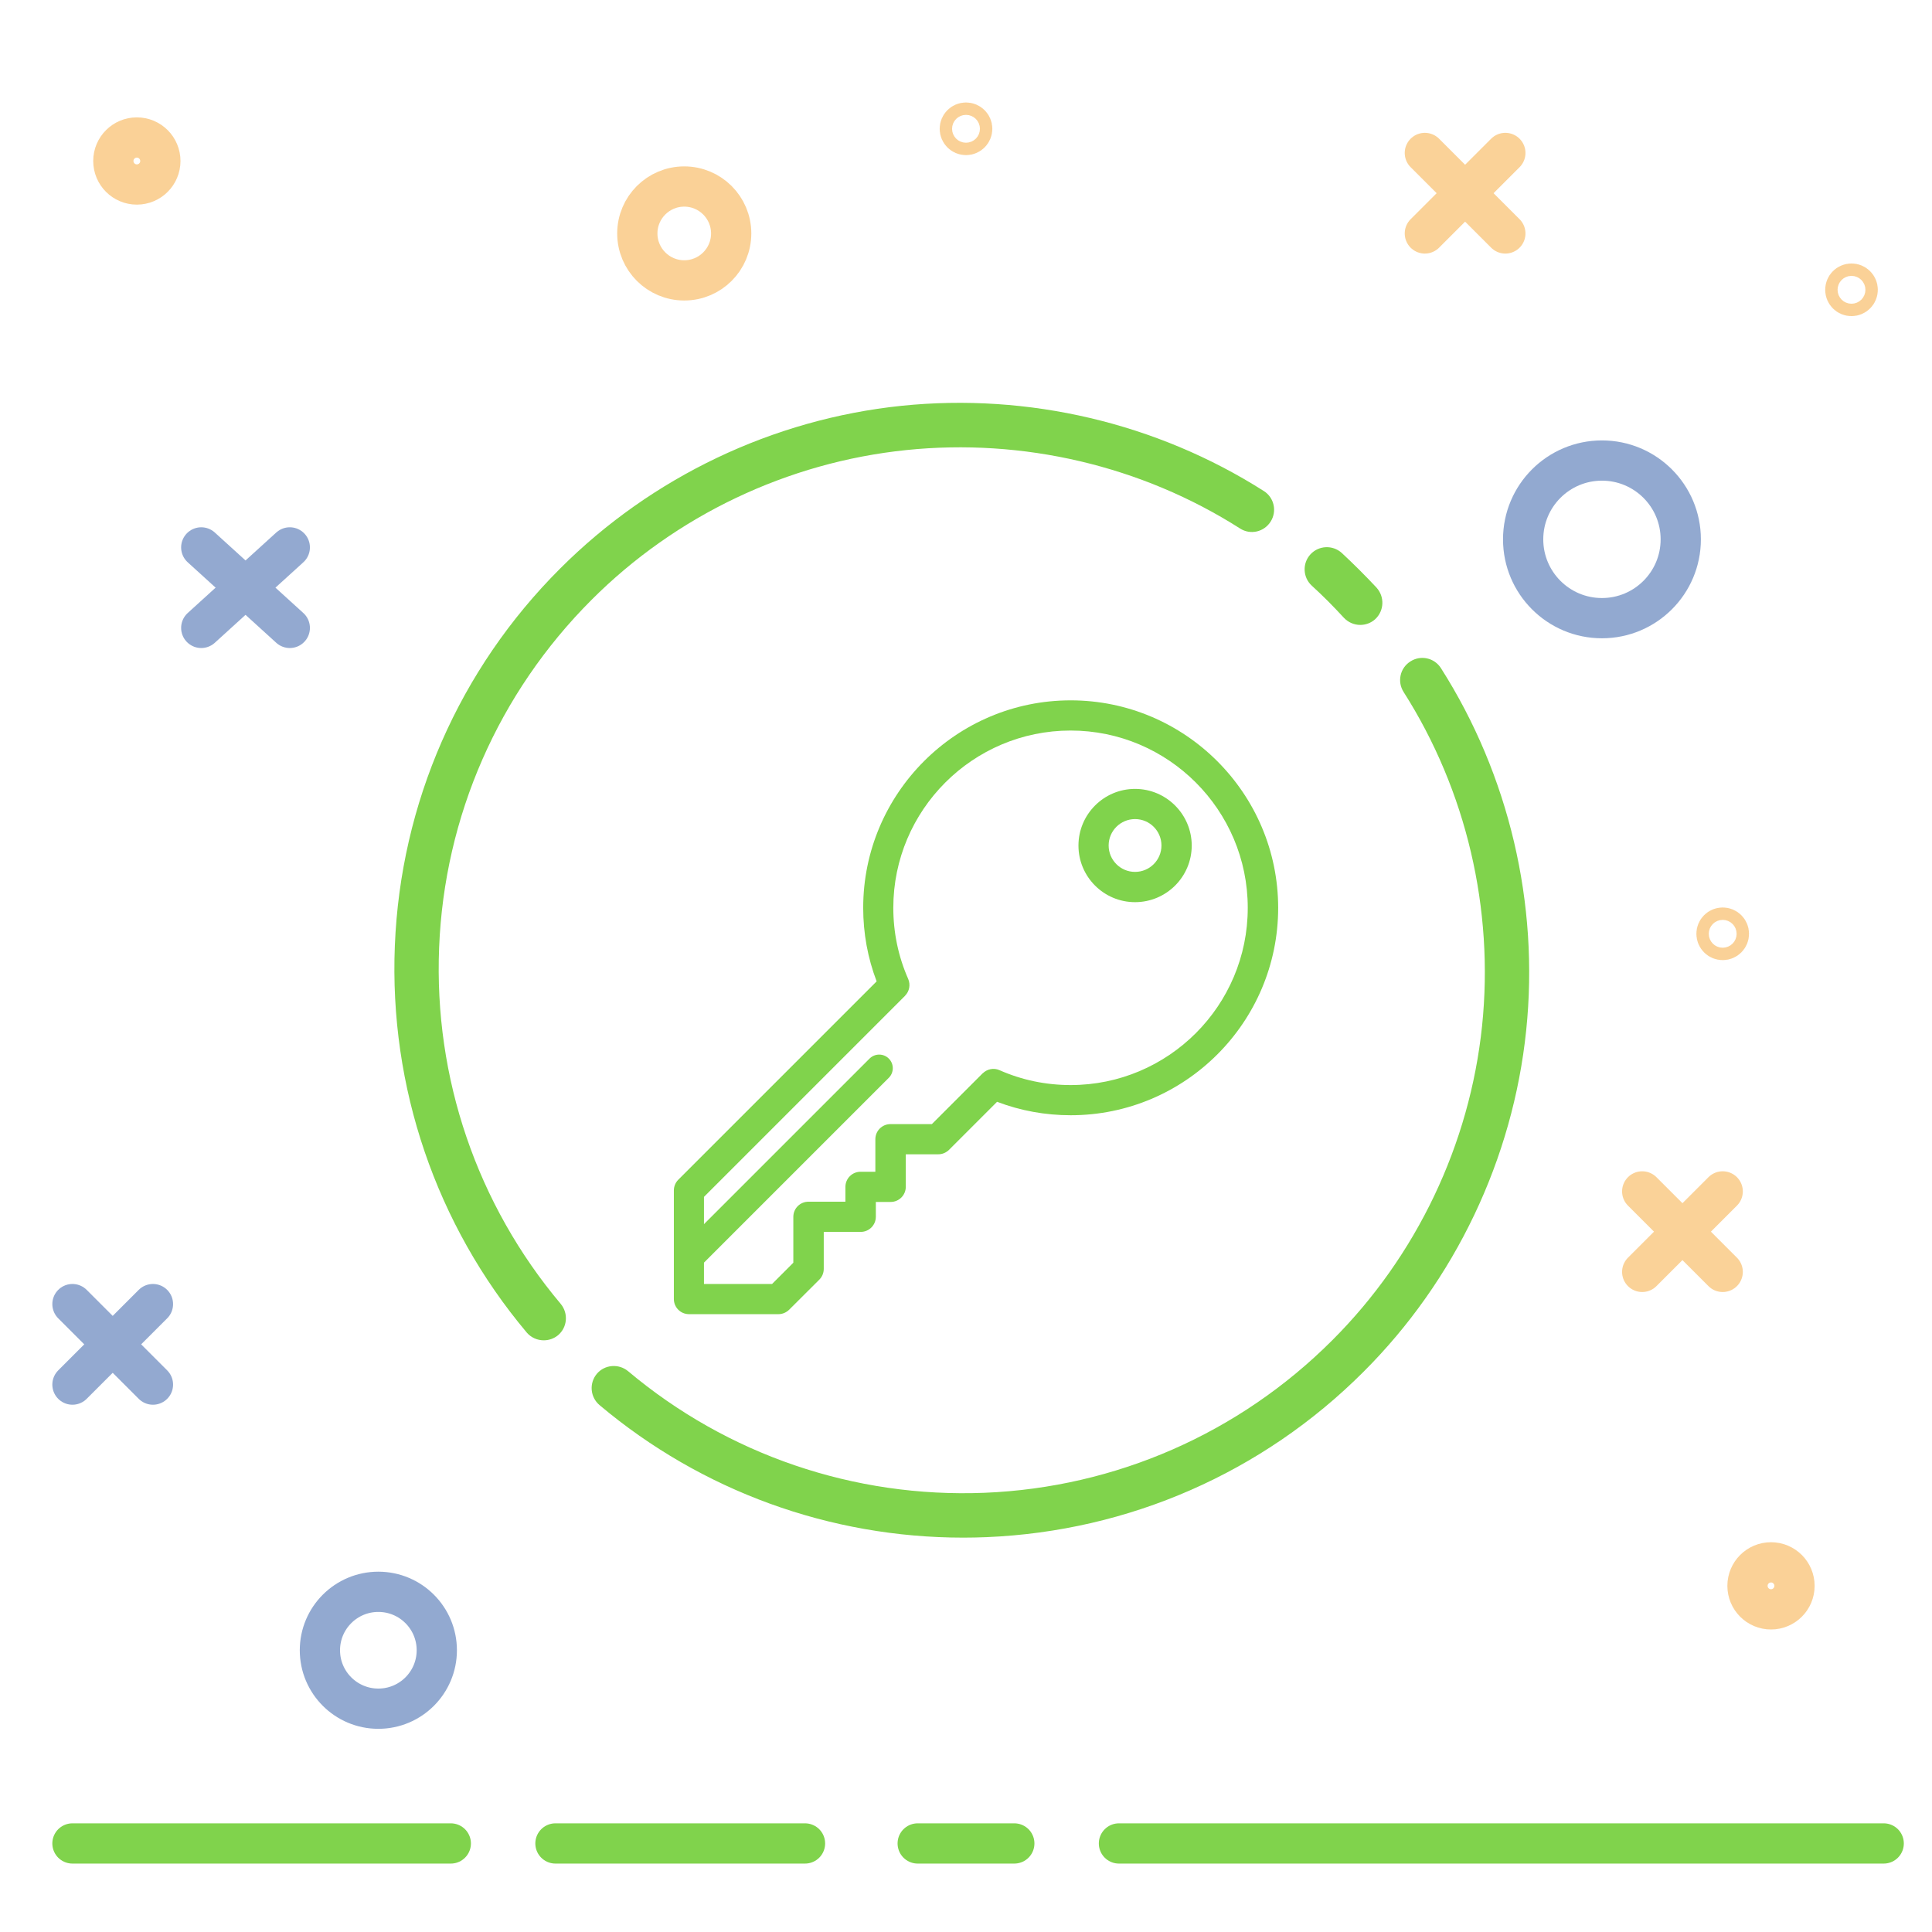 <?xml version="1.0" encoding="UTF-8"?>
<svg enable-background="new -2537.347 2638.943 24 24" version="1.1" viewBox="-2537.3 2638.9 24 24" xml:space="preserve" xmlns="http://www.w3.org/2000/svg">
			<linearGradient id="i" x1="-2521.1" x2="-2520.1" y1="2646.2" y2="2646.2" gradientUnits="userSpaceOnUse">
				<stop stop-color="#80d34c" offset="0"/>
				<stop stop-color="#80d34c" offset="1"/>
			</linearGradient>
			<path d="m-2520.2 2646.2c-0.069-0.073-0.14-0.148-0.212-0.219-0.071-0.071-0.146-0.143-0.22-0.212-0.113-0.102-0.286-0.094-0.389 0.017-0.103 0.112-0.095 0.287 0.016 0.389 0.07 0.064 0.138 0.129 0.204 0.195 0.065 0.065 0.131 0.135 0.195 0.204 0.054 0.058 0.129 0.089 0.203 0.089 0.066 0 0.133-0.023 0.186-0.071 0.113-0.105 0.119-0.278 0.017-0.392z" fill="url(#i)"/>
			<linearGradient id="h" x1="-2532.4" x2="-2521.4" y1="2649.7" y2="2649.7" gradientUnits="userSpaceOnUse">
				<stop stop-color="#80d34c" offset="0"/>
				<stop stop-color="#80d34c" offset="1"/>
			</linearGradient>
			<path d="m-2521.6 2645c-1.328-0.845-2.926-1.221-4.501-1.059-1.597 0.166-3.104 0.884-4.241 2.022-1.254 1.252-1.982 2.915-2.053 4.685-0.071 1.756 0.511 3.464 1.639 4.806 0.054 0.063 0.132 0.096 0.211 0.096 0.063 0 0.125-0.021 0.177-0.063 0.116-0.098 0.131-0.271 0.034-0.389-1.04-1.236-1.577-2.807-1.511-4.428 0.065-1.629 0.738-3.162 1.892-4.317 1.048-1.05 2.438-1.71 3.91-1.862 1.452-0.15 2.925 0.195 4.147 0.974 0.129 0.083 0.298 0.044 0.38-0.085 0.082-0.128 0.044-0.299-0.084-0.38z" fill="url(#h)"/>
			<linearGradient id="g" x1="-2530" x2="-2518.3" y1="2652.5" y2="2652.5" gradientUnits="userSpaceOnUse">
				<stop stop-color="#80d34c" offset="0"/>
				<stop stop-color="#80d34c" offset="1"/>
			</linearGradient>
			<path d="m-2519.4 2647.2c-0.082-0.129-0.252-0.166-0.38-0.083-0.128 0.081-0.166 0.25-0.084 0.379 0.779 1.223 1.125 2.696 0.975 4.147-0.153 1.473-0.814 2.861-1.863 3.908-1.154 1.154-2.688 1.827-4.318 1.893-1.619 0.065-3.192-0.472-4.428-1.511-0.116-0.096-0.29-0.083-0.388 0.033-0.098 0.118-0.082 0.291 0.034 0.389 1.268 1.067 2.862 1.646 4.518 1.646 0.095 0 0.192-2e-3 0.288-6e-3 1.769-0.073 3.432-0.801 4.684-2.054 1.138-1.136 1.856-2.644 2.021-4.242 0.163-1.572-0.214-3.172-1.059-4.499z" fill="url(#g)"/>
			<linearGradient id="f" x1="-2529" x2="-2521.4" y1="2651.4" y2="2651.4" gradientUnits="userSpaceOnUse">
				<stop stop-color="#80d34c" offset="0"/>
				<stop stop-color="#80d34c" offset="1"/>
			</linearGradient>
			<path d="m-2524 2647.6c-1.421 0-2.577 1.156-2.577 2.577 0 0.316 0.056 0.623 0.167 0.914l-2.464 2.464c-0.035 0.035-0.055 0.083-0.055 0.133v1.349c0 0.104 0.084 0.188 0.188 0.188h1.111c0.05 0 0.097-0.02 0.133-0.055l0.375-0.374c0.035-0.035 0.055-0.083 0.055-0.133v-0.46h0.459c0.104 0 0.188-0.084 0.188-0.188v-0.184h0.184c0.104 0 0.188-0.084 0.188-0.188v-0.404h0.404c0.05 0 0.097-0.02 0.133-0.055l0.597-0.597c0.292 0.111 0.599 0.167 0.915 0.167 1.421 0 2.577-1.156 2.577-2.577-1e-3 -1.421-1.157-2.577-2.578-2.577zm0 4.779c-0.307 0-0.605-0.062-0.884-0.185-0.072-0.032-0.153-0.014-0.207 0.038 0 0-1e-3 1e-3 -2e-3 1e-3l-0.631 0.631h-0.514c-0.104 0-0.188 0.084-0.188 0.188v0.404h-0.184c-0.104 0-0.188 0.084-0.188 0.188v0.184h-0.459c-0.104 0-0.188 0.084-0.188 0.188v0.57l-0.264 0.264h-0.846v-0.265l2.296-2.296c0.066-0.066 0.066-0.173 0-0.239s-0.173-0.066-0.239 0l-2.057 2.057v-0.339l2.498-2.498c0-1e-3 1e-3 -1e-3 1e-3 -2e-3 0.052-0.053 0.069-0.134 0.038-0.207-0.123-0.279-0.185-0.576-0.185-0.884 0-1.214 0.988-2.202 2.202-2.202s2.201 0.988 2.201 2.202c1e-3 1.215-0.986 2.202-2.2 2.202z" fill="url(#f)"/>
			<linearGradient id="e" x1="-2523.9" x2="-2522.5" y1="2649.4" y2="2649.4" gradientUnits="userSpaceOnUse">
				<stop stop-color="#80d34c" offset="0"/>
				<stop stop-color="#80d34c" offset="1"/>
			</linearGradient>
			<path d="m-2523.2 2648.7c-0.388 0-0.703 0.316-0.703 0.704s0.315 0.703 0.703 0.703 0.704-0.315 0.704-0.703-0.316-0.704-0.704-0.704zm0 1.031c-0.181 0-0.328-0.147-0.328-0.328s0.147-0.328 0.328-0.328 0.328 0.147 0.328 0.328-0.147 0.328-0.328 0.328z" fill="url(#e)"/>
<linearGradient id="d" x1="-2536.7" x2="-2531.4" y1="2661.8" y2="2661.8" gradientUnits="userSpaceOnUse">
	<stop stop-color="#80d34c" offset="0"/>
	<stop stop-color="#80d34c" offset="1"/>
</linearGradient>
<line x1="-2536.4" x2="-2531.7" y1="2661.8" y2="2661.8" fill="none" stroke="url(#d)" stroke-linecap="round" stroke-linejoin="round" stroke-miterlimit="10" stroke-width=".5"/>
<linearGradient id="c" x1="-2530.6" x2="-2527.1" y1="2661.8" y2="2661.8" gradientUnits="userSpaceOnUse">
	<stop stop-color="#80d34c" offset="0"/>
	<stop stop-color="#80d34c" offset="1"/>
</linearGradient>
<line x1="-2530.4" x2="-2527.3" y1="2661.8" y2="2661.8" fill="none" stroke="url(#c)" stroke-linecap="round" stroke-linejoin="round" stroke-miterlimit="10" stroke-width=".5"/>
<linearGradient id="b" x1="-2526.2" x2="-2524.4" y1="2661.8" y2="2661.8" gradientUnits="userSpaceOnUse">
	<stop stop-color="#80d34c" offset="0"/>
	<stop stop-color="#80d34c" offset="1"/>
</linearGradient>
<line x1="-2525.9" x2="-2524.7" y1="2661.8" y2="2661.8" fill="none" stroke="url(#b)" stroke-linecap="round" stroke-linejoin="round" stroke-miterlimit="10" stroke-width=".5"/>
<linearGradient id="a" x1="-2523.7" x2="-2513.7" y1="2661.8" y2="2661.8" gradientUnits="userSpaceOnUse">
	<stop stop-color="#80d34c" offset="0"/>
	<stop stop-color="#80d34c" offset="1"/>
</linearGradient>
<line x1="-2523.4" x2="-2513.9" y1="2661.8" y2="2661.8" fill="none" stroke="url(#a)" stroke-linecap="round" stroke-linejoin="round" stroke-miterlimit="10" stroke-width=".5"/>
<g fill="none" opacity=".5" stroke="#F6A531" stroke-linecap="round" stroke-linejoin="round" stroke-miterlimit="10" stroke-width=".5">
		<line x1="-2518.6" x2="-2519.6" y1="2641.8" y2="2640.8"/>
		<line x1="-2519.6" x2="-2518.6" y1="2641.8" y2="2640.8"/>
</g>
<g fill="none" opacity=".5" stroke="#2754A2" stroke-linecap="round" stroke-linejoin="round" stroke-miterlimit="10" stroke-width=".5">
		<line x1="-2533.7" x2="-2534.8" y1="2646.7" y2="2645.7"/>
		<line x1="-2534.8" x2="-2533.7" y1="2646.7" y2="2645.7"/>
</g>
<g fill="none" opacity=".5" stroke="#F6A531" stroke-linecap="round" stroke-linejoin="round" stroke-miterlimit="10" stroke-width=".5">
		<line x1="-2515.9" x2="-2516.9" y1="2654.7" y2="2653.7"/>
		<line x1="-2516.9" x2="-2515.9" y1="2654.7" y2="2653.7"/>
</g>
<g fill="none" opacity=".5" stroke="#2754A2" stroke-linecap="round" stroke-linejoin="round" stroke-miterlimit="10" stroke-width=".5">
		<line x1="-2535.4" x2="-2536.4" y1="2656.1" y2="2655.1"/>
		<line x1="-2536.4" x2="-2535.4" y1="2656.1" y2="2655.1"/>
</g>
<circle cx="-2517.4" cy="2645.6" r=".979" fill="none" opacity=".5" stroke="#2754A2" stroke-linecap="round" stroke-linejoin="round" stroke-miterlimit="10" stroke-width=".5"/>
<circle cx="-2532.6" cy="2659.4" r=".726" fill="none" opacity=".5" stroke="#2754A2" stroke-linecap="round" stroke-linejoin="round" stroke-miterlimit="10" stroke-width=".5"/>
<circle cx="-2528.8" cy="2641.8" r=".583" fill="none" opacity=".5" stroke="#F6A531" stroke-linecap="round" stroke-linejoin="round" stroke-miterlimit="10" stroke-width=".5"/>
<circle cx="-2535.6" cy="2640.9" r=".292" fill="none" opacity=".5" stroke="#F6A531" stroke-linecap="round" stroke-linejoin="round" stroke-miterlimit="10" stroke-width=".5"/>
<circle cx="-2515.3" cy="2658.6" r=".292" fill="none" opacity=".5" stroke="#F6A531" stroke-linecap="round" stroke-linejoin="round" stroke-miterlimit="10" stroke-width=".5"/>
<circle cx="-2525.3" cy="2640.5" r=".077" fill="none" opacity=".5" stroke="#F6A531" stroke-linecap="round" stroke-linejoin="round" stroke-miterlimit="10" stroke-width=".5"/>
<circle cx="-2514.3" cy="2642.5" r=".077" fill="none" opacity=".5" stroke="#F6A531" stroke-linecap="round" stroke-linejoin="round" stroke-miterlimit="10" stroke-width=".5"/>
<circle cx="-2515.9" cy="2650.5" r=".077" fill="none" opacity=".5" stroke="#F6A531" stroke-linecap="round" stroke-linejoin="round" stroke-miterlimit="10" stroke-width=".5"/>
</svg>

